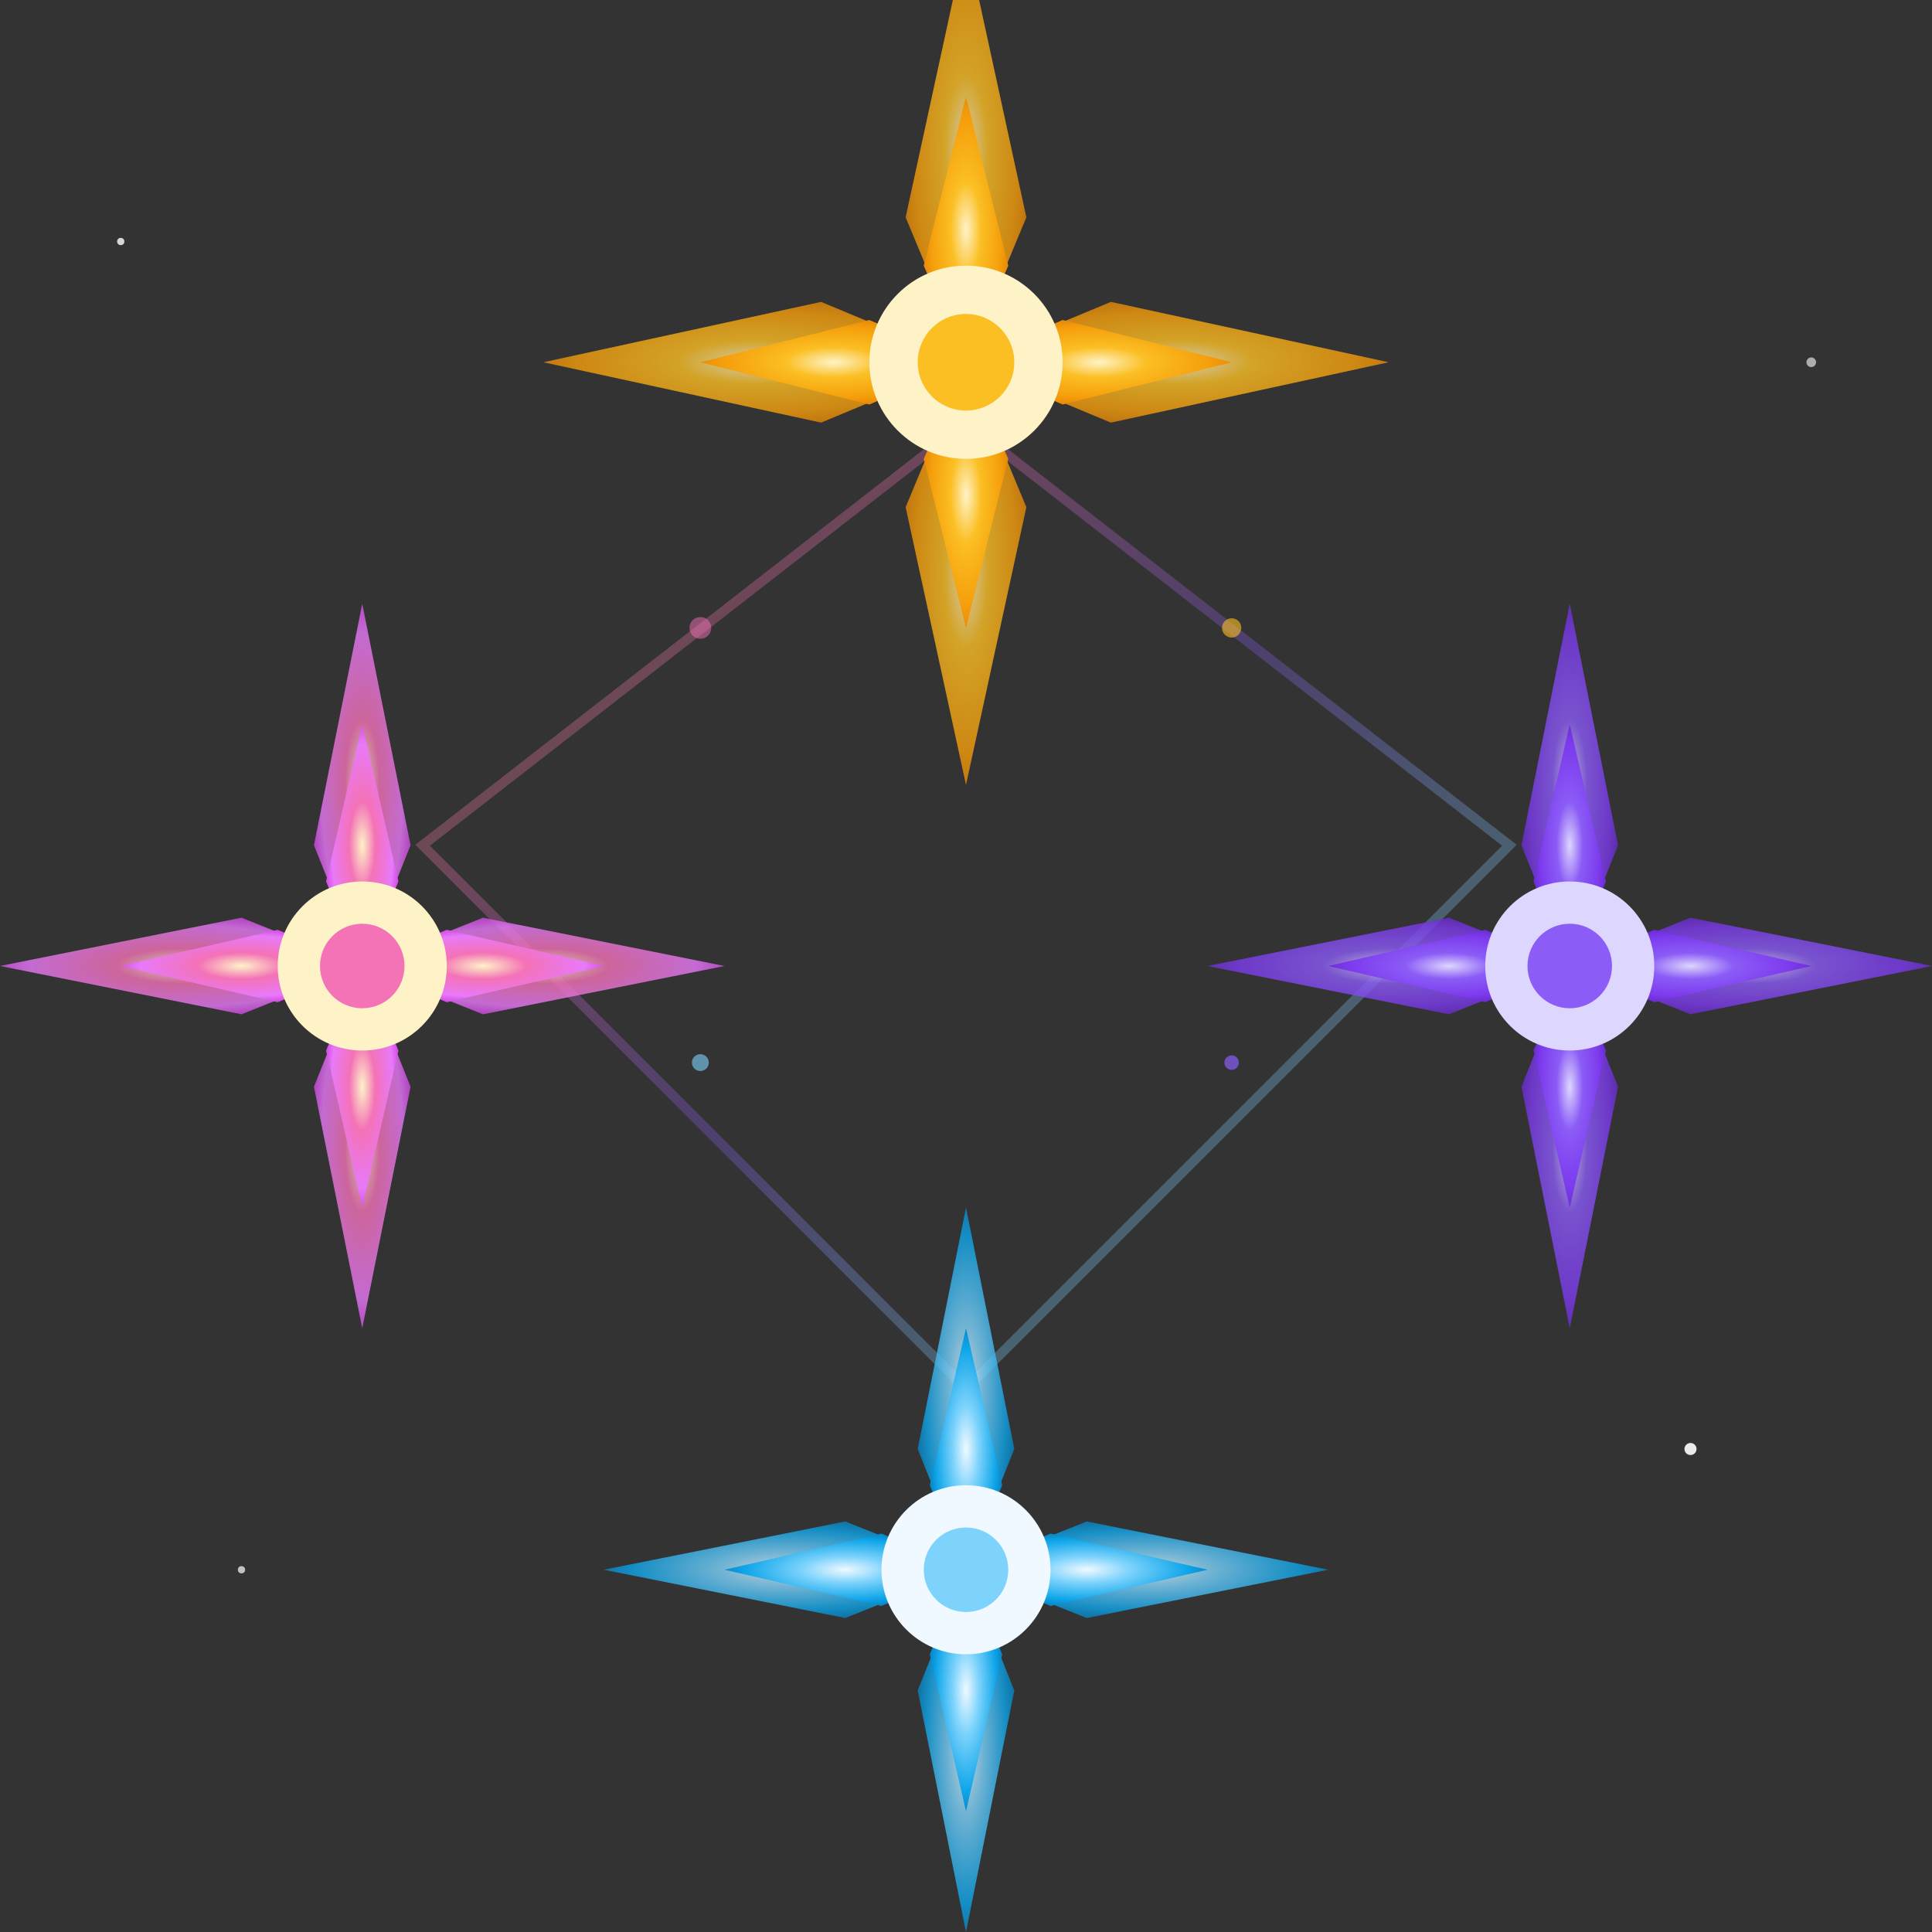 <svg viewBox="0 0 16 16" xmlns="http://www.w3.org/2000/svg">
  <rect x="0" y="0" width="16" height="16" fill="#333333" stroke="none"/>
  <defs>
    <!-- Vision Star - Primary telescope star -->
    <radialGradient id="visionStar" cx="0.5" cy="0.5" r="0.6">
      <stop offset="0%" style="stop-color:#fef3c7"/>
      <stop offset="30%" style="stop-color:#fbbf24"/>
      <stop offset="70%" style="stop-color:#f59e0b"/>
      <stop offset="100%" style="stop-color:#d97706"/>
    </radialGradient>
    
    <!-- Knowledge Star - Warm amber wisdom -->
    <radialGradient id="knowledgeStar" cx="0.5" cy="0.5" r="0.6">
      <stop offset="0%" style="stop-color:#fef3c7"/>
      <stop offset="30%" style="stop-color:#f472b6"/>
      <stop offset="70%" style="stop-color:#e879f9"/>
      <stop offset="100%" style="stop-color:#c026d3"/>
    </radialGradient>
    
    <!-- Discovery Star - Dynamic exploration energy -->
    <radialGradient id="discoveryStar" cx="0.5" cy="0.5" r="0.6">
      <stop offset="0%" style="stop-color:#ddd6fe"/>
      <stop offset="30%" style="stop-color:#8b5cf6"/>
      <stop offset="70%" style="stop-color:#7c3aed"/>
      <stop offset="100%" style="stop-color:#5b21b6"/>
    </radialGradient>
    
    <!-- Reflection Star - Gentle contemplation -->
    <radialGradient id="reflectionStar" cx="0.5" cy="0.5" r="0.6">
      <stop offset="0%" style="stop-color:#f0f9ff"/>
      <stop offset="30%" style="stop-color:#7dd3fc"/>
      <stop offset="70%" style="stop-color:#0ea5e9"/>
      <stop offset="100%" style="stop-color:#0369a1"/>
    </radialGradient>
    
    <!-- Connection lines gradient -->
    <linearGradient id="constellation" x1="0%" y1="0%" x2="100%" y2="100%">
      <stop offset="0%" style="stop-color:#fbbf24"/>
      <stop offset="25%" style="stop-color:#f472b6"/>
      <stop offset="50%" style="stop-color:#8b5cf6"/>
      <stop offset="75%" style="stop-color:#7dd3fc"/>
      <stop offset="100%" style="stop-color:#fbbf24"/>
    </linearGradient>
  </defs>
  
  <!-- Constellation connecting lines (very subtle) -->
  <path d="M8 3.5 L12.5 7 L8 11.5 L3.5 7 Z" 
        stroke="url(#constellation)" 
        stroke-width="0.08" 
        fill="none" 
        opacity="0.3"/>
  
  <!-- Vision Star - Primary observation (top, largest) -->
  <g transform="translate(8,3)">
    <!-- Outer rays -->
    <path d="M0 -3.5 L0.5 -1.2 L0 0 L-0.5 -1.2 Z" fill="url(#visionStar)" opacity="0.8"/>
    <path d="M3.5 0 L1.2 -0.5 L0 0 L1.2 0.5 Z" fill="url(#visionStar)" opacity="0.8"/>
    <path d="M0 3.5 L-0.5 1.2 L0 0 L0.5 1.2 Z" fill="url(#visionStar)" opacity="0.8"/>
    <path d="M-3.5 0 L-1.2 0.5 L0 0 L-1.2 -0.5 Z" fill="url(#visionStar)" opacity="0.8"/>
    
    <!-- Inner star -->
    <path d="M0 -2.2 L0.35 -0.8 L0 0 L-0.35 -0.8 Z" fill="url(#visionStar)"/>
    <path d="M2.2 0 L0.8 -0.35 L0 0 L0.8 0.35 Z" fill="url(#visionStar)"/>
    <path d="M0 2.2 L-0.35 0.8 L0 0 L0.35 0.8 Z" fill="url(#visionStar)"/>
    <path d="M-2.2 0 L-0.8 0.35 L0 0 L-0.8 -0.35 Z" fill="url(#visionStar)"/>
    
    <!-- Core -->
    <circle cx="0" cy="0" r="0.8" fill="#fef3c7"/>
    <circle cx="0" cy="0" r="0.4" fill="#fbbf24"/>
  </g>
  
  <!-- Discovery Star - Exploration energy (right) -->
  <g transform="translate(13,8)">
    <!-- Outer rays -->
    <path d="M0 -3 L0.4 -1 L0 0 L-0.4 -1 Z" fill="url(#discoveryStar)" opacity="0.8"/>
    <path d="M3 0 L1 -0.4 L0 0 L1 0.4 Z" fill="url(#discoveryStar)" opacity="0.8"/>
    <path d="M0 3 L-0.4 1 L0 0 L0.4 1 Z" fill="url(#discoveryStar)" opacity="0.8"/>
    <path d="M-3 0 L-1 0.4 L0 0 L-1 -0.4 Z" fill="url(#discoveryStar)" opacity="0.8"/>
    
    <!-- Inner star -->
    <path d="M0 -2 L0.3 -0.7 L0 0 L-0.3 -0.7 Z" fill="url(#discoveryStar)"/>
    <path d="M2 0 L0.7 -0.3 L0 0 L0.7 0.3 Z" fill="url(#discoveryStar)"/>
    <path d="M0 2 L-0.3 0.7 L0 0 L0.3 0.7 Z" fill="url(#discoveryStar)"/>
    <path d="M-2 0 L-0.7 0.3 L0 0 L-0.7 -0.3 Z" fill="url(#discoveryStar)"/>
    
    <!-- Core -->
    <circle cx="0" cy="0" r="0.7" fill="#ddd6fe"/>
    <circle cx="0" cy="0" r="0.35" fill="#8b5cf6"/>
  </g>
  
  <!-- Reflection Star - Contemplation (bottom) -->
  <g transform="translate(8,13)">
    <!-- Outer rays -->
    <path d="M0 -3 L0.4 -1 L0 0 L-0.4 -1 Z" fill="url(#reflectionStar)" opacity="0.8"/>
    <path d="M3 0 L1 -0.4 L0 0 L1 0.4 Z" fill="url(#reflectionStar)" opacity="0.8"/>
    <path d="M0 3 L-0.4 1 L0 0 L0.4 1 Z" fill="url(#reflectionStar)" opacity="0.8"/>
    <path d="M-3 0 L-1 0.4 L0 0 L-1 -0.4 Z" fill="url(#reflectionStar)" opacity="0.8"/>
    
    <!-- Inner star -->
    <path d="M0 -2 L0.3 -0.7 L0 0 L-0.3 -0.7 Z" fill="url(#reflectionStar)"/>
    <path d="M2 0 L0.7 -0.3 L0 0 L0.7 0.3 Z" fill="url(#reflectionStar)"/>
    <path d="M0 2 L-0.3 0.7 L0 0 L0.3 0.7 Z" fill="url(#reflectionStar)"/>
    <path d="M-2 0 L-0.7 0.3 L0 0 L-0.7 -0.3 Z" fill="url(#reflectionStar)"/>
    
    <!-- Core -->
    <circle cx="0" cy="0" r="0.7" fill="#f0f9ff"/>
    <circle cx="0" cy="0" r="0.35" fill="#7dd3fc"/>
  </g>
  
  <!-- Knowledge Star - Wisdom (left) -->
  <g transform="translate(3,8)">
    <!-- Outer rays -->
    <path d="M0 -3 L0.4 -1 L0 0 L-0.4 -1 Z" fill="url(#knowledgeStar)" opacity="0.8"/>
    <path d="M3 0 L1 -0.4 L0 0 L1 0.4 Z" fill="url(#knowledgeStar)" opacity="0.8"/>
    <path d="M0 3 L-0.4 1 L0 0 L0.4 1 Z" fill="url(#knowledgeStar)" opacity="0.8"/>
    <path d="M-3 0 L-1 0.4 L0 0 L-1 -0.4 Z" fill="url(#knowledgeStar)" opacity="0.8"/>
    
    <!-- Inner star -->
    <path d="M0 -2 L0.3 -0.7 L0 0 L-0.3 -0.7 Z" fill="url(#knowledgeStar)"/>
    <path d="M2 0 L0.7 -0.3 L0 0 L0.7 0.3 Z" fill="url(#knowledgeStar)"/>
    <path d="M0 2 L-0.3 0.7 L0 0 L0.3 0.7 Z" fill="url(#knowledgeStar)"/>
    <path d="M-2 0 L-0.7 0.3 L0 0 L-0.7 -0.3 Z" fill="url(#knowledgeStar)"/>
    
    <!-- Core -->
    <circle cx="0" cy="0" r="0.7" fill="#fef3c7"/>
    <circle cx="0" cy="0" r="0.35" fill="#f472b6"/>
  </g>
  
  <!-- Subtle connecting energy flows -->
  <circle cx="10.2" cy="5.2" r="0.08" fill="#fbbf24" opacity="0.6">
    <animate attributeName="opacity" values="0.4;0.8;0.4" dur="3s" repeatCount="indefinite"/>
  </circle>
  <circle cx="10.2" cy="8.8" r="0.06" fill="#8b5cf6" opacity="0.7">
    <animate attributeName="opacity" values="0.5;0.9;0.5" dur="2.5s" repeatCount="indefinite"/>
  </circle>
  <circle cx="5.8" cy="8.8" r="0.07" fill="#7dd3fc" opacity="0.6">
    <animate attributeName="opacity" values="0.3;0.7;0.3" dur="2.8s" repeatCount="indefinite"/>
  </circle>
  <circle cx="5.8" cy="5.2" r="0.09" fill="#f472b6" opacity="0.5">
    <animate attributeName="opacity" values="0.4;0.8;0.4" dur="3.2s" repeatCount="indefinite"/>
  </circle>
  
  <!-- Distant cosmic dust -->
  <circle cx="1" cy="2" r="0.03" fill="#ffffff" opacity="0.8"/>
  <circle cx="15" cy="3" r="0.04" fill="#ffffff" opacity="0.6"/>
  <circle cx="2" cy="13" r="0.03" fill="#ffffff" opacity="0.7"/>
  <circle cx="14" cy="12" r="0.05" fill="#ffffff" opacity="0.9"/>
</svg>